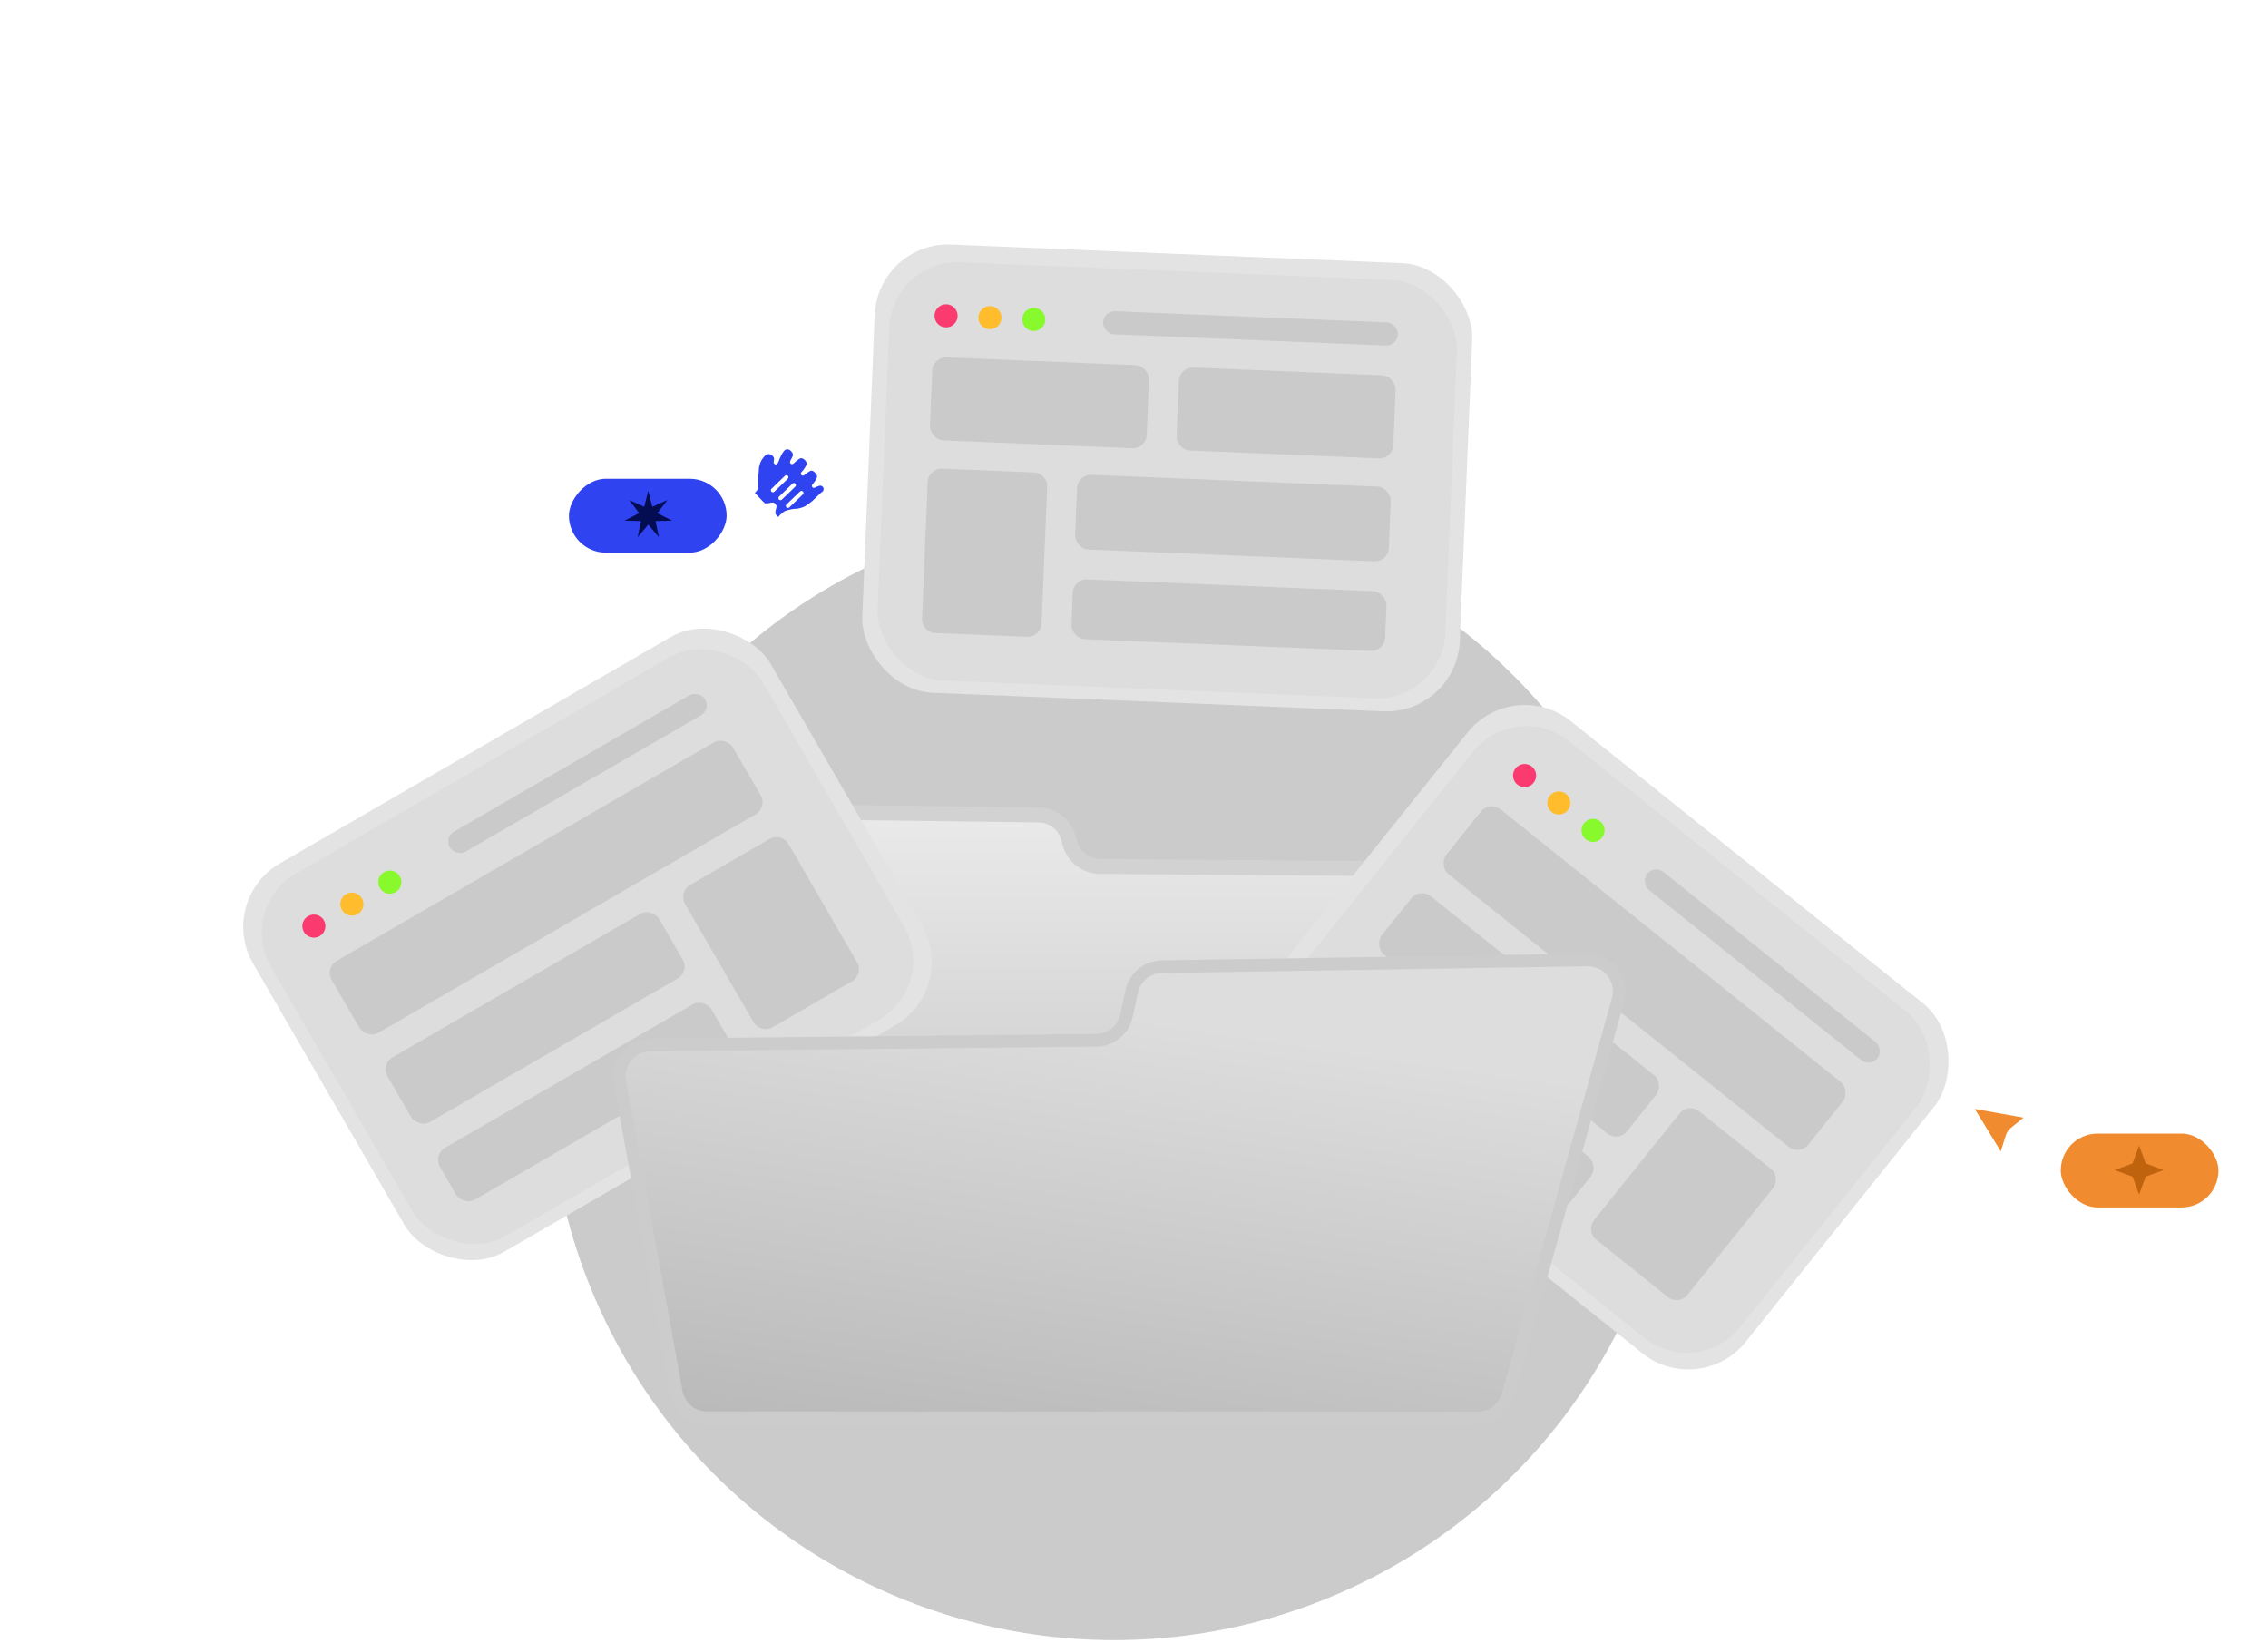 <svg width="265" height="192" viewBox="0 0 265 192" fill="none" xmlns="http://www.w3.org/2000/svg">
<circle cx="130.166" cy="125.616" r="66.014" fill="#CBCBCB"/>
<g filter="url(#filter0_f_0_10)">
<path d="M72.427 122.89L79.021 159.16C79.337 160.897 80.85 162.159 82.615 162.159H172.682C174.322 162.159 175.761 161.066 176.201 159.486L189.061 113.293C189.716 110.941 187.925 108.622 185.484 108.66L135.744 109.45C134.043 109.477 132.586 110.674 132.23 112.337L131.625 115.162C131.267 116.833 129.799 118.032 128.09 118.05L75.984 118.584C73.72 118.607 72.022 120.663 72.427 122.89Z" fill="#252525"/>
<path d="M72.427 122.89L79.021 159.16C79.337 160.897 80.85 162.159 82.615 162.159H172.682C174.322 162.159 175.761 161.066 176.201 159.486L189.061 113.293C189.716 110.941 187.925 108.622 185.484 108.66L135.744 109.45C134.043 109.477 132.586 110.674 132.23 112.337L131.625 115.162C131.267 116.833 129.799 118.032 128.09 118.05L75.984 118.584C73.72 118.607 72.022 120.663 72.427 122.89Z" stroke="#47586D" stroke-width="0.485"/>
</g>
<path d="M177.014 106.084L170.14 135.201C169.752 136.846 168.285 138.01 166.594 138.014L86.25 138.213C84.542 138.217 83.059 137.037 82.679 135.371L74.428 99.13C73.903 96.826 75.672 94.637 78.035 94.667L121.362 95.212C122.995 95.232 124.416 96.335 124.842 97.911L125.008 98.526C125.436 100.109 126.866 101.213 128.505 101.226L173.489 101.592C175.833 101.611 177.553 103.802 177.014 106.084Z" fill="url(#paint0_linear_0_10)" stroke="#D2D2D2" stroke-width="1.747"/>
<rect x="25.281" y="105.172" width="69.876" height="52.407" rx="8.57" transform="rotate(-30.076 25.281 105.172)" fill="#E3E3E3"/>
<g filter="url(#filter1_d_0_10)">
<rect x="27.668" y="105.801" width="66.382" height="48.913" rx="7.962" transform="rotate(-30.076 27.668 105.801)" fill="#DDDDDD"/>
</g>
<circle cx="36.675" cy="108.207" r="1.35" transform="rotate(-30.076 36.675 108.207)" fill="#FB3A6F"/>
<circle cx="41.113" cy="105.637" r="1.35" transform="rotate(-30.076 41.113 105.637)" fill="#FFBC2D"/>
<circle cx="45.55" cy="103.067" r="1.35" transform="rotate(-30.076 45.55 103.067)" fill="#87F92D"/>
<rect x="51.881" y="97.841" width="34.481" height="2.699" rx="1.35" transform="rotate(-30.076 51.881 97.841)" fill="#CACACA"/>
<rect x="37.934" y="113.075" width="54.185" height="9.717" rx="1.619" transform="rotate(-30.076 37.934 113.075)" fill="#CACACA"/>
<rect x="44.461" y="124.344" width="36.685" height="8.735" rx="1.619" transform="rotate(-30.076 44.461 124.344)" fill="#CACACA"/>
<rect x="50.589" y="134.926" width="36.685" height="6.988" rx="1.619" transform="rotate(-30.076 50.589 134.926)" fill="#CACACA"/>
<path d="M80.041 105.61C79.593 104.836 79.857 103.845 80.631 103.397L89.922 98.016C90.696 97.568 91.687 97.832 92.135 98.606L100.142 112.432C100.59 113.206 100.326 114.197 99.552 114.645L90.261 120.026C89.487 120.474 88.496 120.21 88.048 119.436L80.041 105.61Z" fill="#CACACA"/>
<rect x="176.844" y="78.889" width="69.876" height="52.407" rx="8.57" transform="rotate(38.706 176.844 78.889)" fill="#E3E3E3"/>
<g filter="url(#filter2_d_0_10)">
<rect x="177.115" y="81.336" width="66.382" height="48.913" rx="7.962" transform="rotate(38.706 177.115 81.336)" fill="#DDDDDD"/>
</g>
<circle cx="178.137" cy="90.611" r="1.35" transform="rotate(38.706 178.137 90.611)" fill="#FB3A6F"/>
<circle cx="182.139" cy="93.817" r="1.35" transform="rotate(38.706 182.139 93.817)" fill="#FFBC2D"/>
<circle cx="186.141" cy="97.024" r="1.35" transform="rotate(38.706 186.141 97.024)" fill="#87F92D"/>
<rect x="193.303" y="101.035" width="34.481" height="2.699" rx="1.35" transform="rotate(38.706 193.303 101.035)" fill="#CACACA"/>
<rect x="174.055" y="93.546" width="54.185" height="9.717" rx="1.619" transform="rotate(38.706 174.055 93.546)" fill="#CACACA"/>
<rect x="165.911" y="103.702" width="36.685" height="8.735" rx="1.619" transform="rotate(38.706 165.911 103.702)" fill="#CACACA"/>
<rect x="158.264" y="113.245" width="36.685" height="6.988" rx="1.619" transform="rotate(38.706 158.264 113.245)" fill="#CACACA"/>
<path d="M196.252 130.091C196.812 129.393 197.831 129.281 198.529 129.84L206.907 136.554C207.605 137.113 207.717 138.132 207.158 138.83L197.167 151.298C196.608 151.996 195.589 152.109 194.891 151.549L186.513 144.836C185.815 144.276 185.702 143.257 186.261 142.559L196.252 130.091Z" fill="#CACACA"/>
<rect x="102.555" y="28.223" width="69.876" height="52.407" rx="8.57" transform="rotate(2.358 102.555 28.223)" fill="#E3E3E3"/>
<g filter="url(#filter3_d_0_10)">
<rect x="104.229" y="30.037" width="66.382" height="48.913" rx="7.962" transform="rotate(2.358 104.229 30.037)" fill="#DDDDDD"/>
</g>
<circle cx="110.542" cy="36.899" r="1.35" transform="rotate(2.358 110.542 36.899)" fill="#FB3A6F"/>
<circle cx="115.666" cy="37.11" r="1.35" transform="rotate(2.358 115.666 37.11)" fill="#FFBC2D"/>
<circle cx="120.79" cy="37.321" r="1.35" transform="rotate(2.358 120.79 37.321)" fill="#87F92D"/>
<rect x="128.936" y="36.305" width="34.481" height="2.699" rx="1.35" transform="rotate(2.358 128.936 36.305)" fill="#CACACA"/>
<rect x="108.994" y="41.683" width="25.346" height="9.717" rx="1.619" transform="rotate(2.358 108.994 41.683)" fill="#CACACA"/>
<rect x="137.81" y="42.869" width="25.346" height="9.717" rx="1.619" transform="rotate(2.358 137.81 42.869)" fill="#CACACA"/>
<path d="M108.393 56.31C108.43 55.417 109.184 54.722 110.078 54.759L120.805 55.201C121.699 55.237 122.393 55.992 122.356 56.885L121.699 72.849C121.662 73.743 120.908 74.437 120.014 74.4L109.287 73.959C108.393 73.922 107.699 73.168 107.736 72.274L108.393 56.31Z" fill="#CACACA"/>
<rect x="125.914" y="55.411" width="36.685" height="8.735" rx="1.619" transform="rotate(2.358 125.914 55.411)" fill="#CACACA"/>
<rect x="125.411" y="67.629" width="36.685" height="6.988" rx="1.619" transform="rotate(2.358 125.411 67.629)" fill="#CACACA"/>
<g filter="url(#filter4_i_0_10)">
<path d="M72.427 126.389L79.021 162.658C79.337 164.395 80.85 165.658 82.615 165.658H172.682C174.322 165.658 175.761 164.565 176.201 162.985L189.061 116.791C189.716 114.44 187.925 112.12 185.484 112.159L135.744 112.949C134.043 112.976 132.586 114.173 132.23 115.836L131.625 118.661C131.267 120.331 129.799 121.531 128.09 121.548L75.984 122.083C73.72 122.106 72.022 124.161 72.427 126.389Z" fill="url(#paint1_linear_0_10)"/>
</g>
<path d="M72.427 126.389L79.021 162.658C79.337 164.395 80.85 165.658 82.615 165.658H172.682C174.322 165.658 175.761 164.565 176.201 162.985L189.061 116.791C189.716 114.44 187.925 112.12 185.484 112.159L135.744 112.949C134.043 112.976 132.586 114.173 132.23 115.836L131.625 118.661C131.267 120.331 129.799 121.531 128.09 121.548L75.984 122.083C73.72 122.106 72.022 124.161 72.427 126.389Z" stroke="#CCCCCC" stroke-width="1.48"/>
<g filter="url(#filter5_d_0_10)">
<rect x="-0.816" y="0.816" width="20.059" height="10.263" rx="5.131" transform="matrix(-1 0 0 1 84.902 53.84)" fill="#3043F0"/>
<rect x="-0.816" y="0.816" width="20.059" height="10.263" rx="5.131" transform="matrix(-1 0 0 1 84.902 53.84)" stroke="white" stroke-width="1.633"/>
<path d="M75.748 56.875L75.274 58.749L73.514 57.951L74.683 59.489L72.962 60.368L74.894 60.413L74.508 62.306L75.748 60.824L76.987 62.306L76.601 60.413L78.533 60.368L76.811 59.489L77.981 57.951L76.221 58.749L75.748 56.875Z" fill="#050D52"/>
</g>
<g filter="url(#filter6_d_0_10)">
<path d="M92.344 51.711C92.637 51.852 93.004 52.337 92.866 52.689C92.728 53.042 92.472 53.418 92.555 53.348C92.784 53.112 93.041 52.905 93.32 52.731C93.517 52.639 93.746 52.645 93.94 52.745C94.114 52.84 94.262 52.976 94.372 53.141C94.479 53.312 94.518 53.516 94.481 53.715C94.316 54.078 94.089 54.411 93.812 54.698C94.069 54.474 94.352 54.282 94.656 54.128C94.838 54.101 95.023 54.138 95.18 54.234C95.353 54.359 95.502 54.515 95.62 54.693C95.698 54.858 95.724 55.042 95.694 55.221C95.543 55.552 95.343 55.857 95.098 56.126C95.034 56.187 95.308 55.986 95.566 55.933C95.884 55.784 96.264 55.921 96.413 56.24C96.563 56.559 96.426 56.938 96.107 57.088C95.808 57.374 95.822 57.36 95.62 57.554C95.418 57.747 95.238 57.919 95.068 58.081C94.784 58.322 94.481 58.541 94.163 58.736C93.854 58.88 93.526 58.98 93.19 59.034C92.728 59.048 92.272 59.132 91.835 59.283C91.652 59.393 91.483 59.526 91.332 59.677C91.188 59.813 91.064 59.968 90.962 60.136C90.762 59.968 90.58 59.778 90.421 59.571C90.277 59.366 90.424 58.802 90.477 58.637C90.508 58.551 90.488 58.455 90.424 58.388C90.361 58.322 90.266 58.297 90.178 58.325C89.907 58.391 89.374 58.469 89.229 58.353C88.897 58.08 88.323 57.407 87.848 56.91C87.848 56.91 88.391 56.558 88.372 56.207C88.353 55.855 88.365 55.482 88.358 55.217L88.415 54.431C88.408 53.923 88.537 53.423 88.789 52.982C89.129 52.472 89.344 52.283 89.603 52.204C89.832 52.155 90.071 52.192 90.275 52.309C90.428 52.42 90.552 52.568 90.634 52.739C90.683 52.865 90.695 53.003 90.671 53.136C90.629 53.378 90.595 53.48 90.708 53.285C90.82 53.09 90.838 52.879 90.978 52.648C91.106 52.337 91.288 52.05 91.514 51.8C91.75 51.611 92.078 51.588 92.338 51.742" fill="#3043F0"/>
<path fill-rule="evenodd" clip-rule="evenodd" d="M92.344 51.711C92.637 51.852 93.004 52.337 92.866 52.689C92.728 53.042 92.472 53.418 92.555 53.348C92.784 53.112 93.041 52.905 93.32 52.731C93.517 52.639 93.746 52.645 93.94 52.745C94.114 52.84 94.262 52.976 94.372 53.141C94.479 53.312 94.518 53.516 94.481 53.715C94.316 54.078 94.089 54.411 93.812 54.698C94.069 54.474 94.352 54.282 94.656 54.128C94.838 54.101 95.023 54.138 95.18 54.234C95.353 54.359 95.502 54.515 95.62 54.693C95.698 54.858 95.724 55.042 95.694 55.221C95.543 55.552 95.343 55.857 95.098 56.126C95.034 56.187 95.308 55.986 95.566 55.933C95.884 55.784 96.264 55.921 96.413 56.24C96.563 56.559 96.426 56.938 96.107 57.088C95.808 57.374 95.822 57.36 95.62 57.554C95.418 57.747 95.238 57.919 95.068 58.081C94.784 58.322 94.481 58.541 94.163 58.736C93.854 58.88 93.526 58.98 93.19 59.034C92.728 59.048 92.272 59.132 91.835 59.283C91.652 59.393 91.483 59.526 91.332 59.677C91.188 59.813 91.064 59.968 90.962 60.136C90.762 59.968 90.58 59.778 90.421 59.571C90.277 59.366 90.424 58.802 90.477 58.637C90.508 58.551 90.488 58.455 90.424 58.388C90.361 58.322 90.266 58.297 90.178 58.325C89.907 58.391 89.374 58.469 89.229 58.353C88.897 58.08 88.323 57.407 87.848 56.91C87.848 56.91 88.391 56.558 88.372 56.207C88.353 55.855 88.365 55.482 88.358 55.217L88.415 54.431C88.408 53.923 88.537 53.423 88.789 52.982C89.129 52.472 89.344 52.283 89.603 52.204C89.832 52.155 90.071 52.192 90.275 52.309C90.428 52.42 90.552 52.568 90.634 52.739C90.683 52.865 90.695 53.003 90.671 53.136C90.629 53.378 90.595 53.48 90.708 53.285C90.82 53.09 90.838 52.879 90.978 52.648C91.106 52.337 91.288 52.05 91.514 51.8C91.744 51.599 92.076 51.563 92.344 51.711Z" stroke="white" stroke-width="0.477" stroke-linejoin="round"/>
<path d="M92.224 58.647L93.81 57.129C93.905 57.038 93.908 56.887 93.817 56.792C93.726 56.697 93.575 56.694 93.48 56.784L91.894 58.302C91.799 58.393 91.796 58.544 91.887 58.639C91.978 58.734 92.129 58.737 92.224 58.647Z" fill="white"/>
<path d="M91.354 57.736L92.932 56.209C93.026 56.117 93.028 55.967 92.937 55.872C92.845 55.778 92.695 55.775 92.6 55.866L91.022 57.394C90.928 57.485 90.926 57.635 91.018 57.73C91.109 57.825 91.26 57.828 91.354 57.736Z" fill="white"/>
<path d="M91.719 54.949L90.145 56.473C90.05 56.565 90.047 56.717 90.138 56.811C90.23 56.906 90.382 56.908 90.477 56.815L92.051 55.292C92.146 55.199 92.149 55.048 92.058 54.953C91.966 54.859 91.814 54.857 91.719 54.949Z" fill="white"/>
</g>
<g filter="url(#filter7_d_0_10)">
<path d="M229.708 128.523C229.656 128.438 229.729 128.33 229.828 128.348L237.542 129.72C237.64 129.737 237.673 129.862 237.595 129.925L235.339 131.758C235.145 131.916 235.001 132.127 234.925 132.365L234.021 135.21C233.991 135.305 233.862 135.32 233.81 135.235L229.708 128.523Z" fill="#F08B30" stroke="white" stroke-width="1.166"/>
<rect x="239.969" y="131.165" width="20.059" height="10.263" rx="5.131" fill="#F08B30"/>
<rect x="239.969" y="131.165" width="20.059" height="10.263" rx="5.131" stroke="white" stroke-width="1.633"/>
<path d="M249.94 133.384L250.712 135.47L252.797 136.242L250.712 137.013L249.94 139.099L249.169 137.013L247.083 136.242L249.169 135.47L249.94 133.384Z" fill="#C0630F"/>
</g>
<defs>
<filter id="filter0_f_0_10" x="50.803" y="87.096" width="159.958" height="96.626" filterUnits="userSpaceOnUse" color-interpolation-filters="sRGB">
<feFlood flood-opacity="0" result="BackgroundImageFix"/>
<feBlend mode="normal" in="SourceGraphic" in2="BackgroundImageFix" result="shape"/>
<feGaussianBlur stdDeviation="10.661" result="effect1_foregroundBlur_0_10"/>
</filter>
<filter id="filter1_d_0_10" x="0.86" y="45.996" width="135.574" height="129.212" filterUnits="userSpaceOnUse" color-interpolation-filters="sRGB">
<feFlood flood-opacity="0" result="BackgroundImageFix"/>
<feColorMatrix in="SourceAlpha" type="matrix" values="0 0 0 0 0 0 0 0 0 0 0 0 0 0 0 0 0 0 127 0" result="hardAlpha"/>
<feMorphology radius="0.202" operator="dilate" in="SourceAlpha" result="effect1_dropShadow_0_10"/>
<feOffset dy="0.27"/>
<feGaussianBlur stdDeviation="14.761"/>
<feComposite in2="hardAlpha" operator="out"/>
<feColorMatrix type="matrix" values="0 0 0 0 0.66 0 0 0 0 0.66 0 0 0 0 0.66 0 0 0 0.61 0"/>
<feBlend mode="normal" in2="BackgroundImageFix" result="effect1_dropShadow_0_10"/>
<feBlend mode="normal" in="SourceGraphic" in2="effect1_dropShadow_0_10" result="shape"/>
</filter>
<filter id="filter2_d_0_10" x="120.033" y="55.111" width="135.38" height="132.671" filterUnits="userSpaceOnUse" color-interpolation-filters="sRGB">
<feFlood flood-opacity="0" result="BackgroundImageFix"/>
<feColorMatrix in="SourceAlpha" type="matrix" values="0 0 0 0 0 0 0 0 0 0 0 0 0 0 0 0 0 0 127 0" result="hardAlpha"/>
<feMorphology radius="0.202" operator="dilate" in="SourceAlpha" result="effect1_dropShadow_0_10"/>
<feOffset dy="0.27"/>
<feGaussianBlur stdDeviation="14.761"/>
<feComposite in2="hardAlpha" operator="out"/>
<feColorMatrix type="matrix" values="0 0 0 0 0.66 0 0 0 0 0.66 0 0 0 0 0.66 0 0 0 0.61 0"/>
<feBlend mode="normal" in2="BackgroundImageFix" result="effect1_dropShadow_0_10"/>
<feBlend mode="normal" in="SourceGraphic" in2="effect1_dropShadow_0_10" result="shape"/>
</filter>
<filter id="filter3_d_0_10" x="72.812" y="0.903" width="127.148" height="110.412" filterUnits="userSpaceOnUse" color-interpolation-filters="sRGB">
<feFlood flood-opacity="0" result="BackgroundImageFix"/>
<feColorMatrix in="SourceAlpha" type="matrix" values="0 0 0 0 0 0 0 0 0 0 0 0 0 0 0 0 0 0 127 0" result="hardAlpha"/>
<feMorphology radius="0.202" operator="dilate" in="SourceAlpha" result="effect1_dropShadow_0_10"/>
<feOffset dy="0.27"/>
<feGaussianBlur stdDeviation="14.761"/>
<feComposite in2="hardAlpha" operator="out"/>
<feColorMatrix type="matrix" values="0 0 0 0 0.66 0 0 0 0 0.66 0 0 0 0 0.66 0 0 0 0.61 0"/>
<feBlend mode="normal" in2="BackgroundImageFix" result="effect1_dropShadow_0_10"/>
<feBlend mode="normal" in="SourceGraphic" in2="effect1_dropShadow_0_10" result="shape"/>
</filter>
<filter id="filter4_i_0_10" x="71.627" y="111.419" width="118.311" height="55.588" filterUnits="userSpaceOnUse" color-interpolation-filters="sRGB">
<feFlood flood-opacity="0" result="BackgroundImageFix"/>
<feBlend mode="normal" in="SourceGraphic" in2="BackgroundImageFix" result="shape"/>
<feColorMatrix in="SourceAlpha" type="matrix" values="0 0 0 0 0 0 0 0 0 0 0 0 0 0 0 0 0 0 127 0" result="hardAlpha"/>
<feOffset dy="0.609"/>
<feGaussianBlur stdDeviation="8.092"/>
<feComposite in2="hardAlpha" operator="arithmetic" k2="-1" k3="1"/>
<feColorMatrix type="matrix" values="0 0 0 0 0.997 0 0 0 0 0.997 0 0 0 0 0.997 0 0 0 1 0"/>
<feBlend mode="normal" in2="shape" result="effect1_innerShadow_0_10"/>
</filter>
<filter id="filter5_d_0_10" x="61.264" y="44.194" width="42.147" height="25.588" filterUnits="userSpaceOnUse" color-interpolation-filters="sRGB">
<feFlood flood-opacity="0" result="BackgroundImageFix"/>
<feColorMatrix in="SourceAlpha" type="matrix" values="0 0 0 0 0 0 0 0 0 0 0 0 0 0 0 0 0 0 127 0" result="hardAlpha"/>
<feOffset dy="0.466"/>
<feGaussianBlur stdDeviation="1.79"/>
<feComposite in2="hardAlpha" operator="out"/>
<feColorMatrix type="matrix" values="0 0 0 0 0 0 0 0 0 0 0 0 0 0 0 0 0 0 0.25 0"/>
<feBlend mode="normal" in2="BackgroundImageFix" result="effect1_dropShadow_0_10"/>
<feBlend mode="normal" in="SourceGraphic" in2="effect1_dropShadow_0_10" result="shape"/>
</filter>
<filter id="filter6_d_0_10" x="87.101" y="51.382" width="10.12" height="10.138" filterUnits="userSpaceOnUse" color-interpolation-filters="sRGB">
<feFlood flood-opacity="0" result="BackgroundImageFix"/>
<feColorMatrix in="SourceAlpha" type="matrix" values="0 0 0 0 0 0 0 0 0 0 0 0 0 0 0 0 0 0 127 0" result="hardAlpha"/>
<feOffset dy="0.636"/>
<feGaussianBlur stdDeviation="0.254"/>
<feColorMatrix type="matrix" values="0 0 0 0 0 0 0 0 0 0 0 0 0 0 0 0 0 0 0.5 0"/>
<feBlend mode="normal" in2="BackgroundImageFix" result="effect1_dropShadow_0_10"/>
<feBlend mode="normal" in="SourceGraphic" in2="effect1_dropShadow_0_10" result="shape"/>
</filter>
<filter id="filter7_d_0_10" x="222.277" y="120.703" width="42.147" height="25.588" filterUnits="userSpaceOnUse" color-interpolation-filters="sRGB">
<feFlood flood-opacity="0" result="BackgroundImageFix"/>
<feColorMatrix in="SourceAlpha" type="matrix" values="0 0 0 0 0 0 0 0 0 0 0 0 0 0 0 0 0 0 127 0" result="hardAlpha"/>
<feOffset dy="0.466"/>
<feGaussianBlur stdDeviation="1.79"/>
<feComposite in2="hardAlpha" operator="out"/>
<feColorMatrix type="matrix" values="0 0 0 0 0 0 0 0 0 0 0 0 0 0 0 0 0 0 0.25 0"/>
<feBlend mode="normal" in2="BackgroundImageFix" result="effect1_dropShadow_0_10"/>
<feBlend mode="normal" in="SourceGraphic" in2="effect1_dropShadow_0_10" result="shape"/>
</filter>
<linearGradient id="paint0_linear_0_10" x1="125.732" y1="94.608" x2="125.732" y2="138.22" gradientUnits="userSpaceOnUse">
<stop stop-color="#EAEAEA"/>
<stop offset="1" stop-color="#CACACA"/>
</linearGradient>
<linearGradient id="paint1_linear_0_10" x1="139.231" y1="119.083" x2="131.012" y2="174.486" gradientUnits="userSpaceOnUse">
<stop stop-color="#DDDDDD"/>
<stop offset="1" stop-color="#B8B8B8"/>
</linearGradient>
</defs>
</svg>
